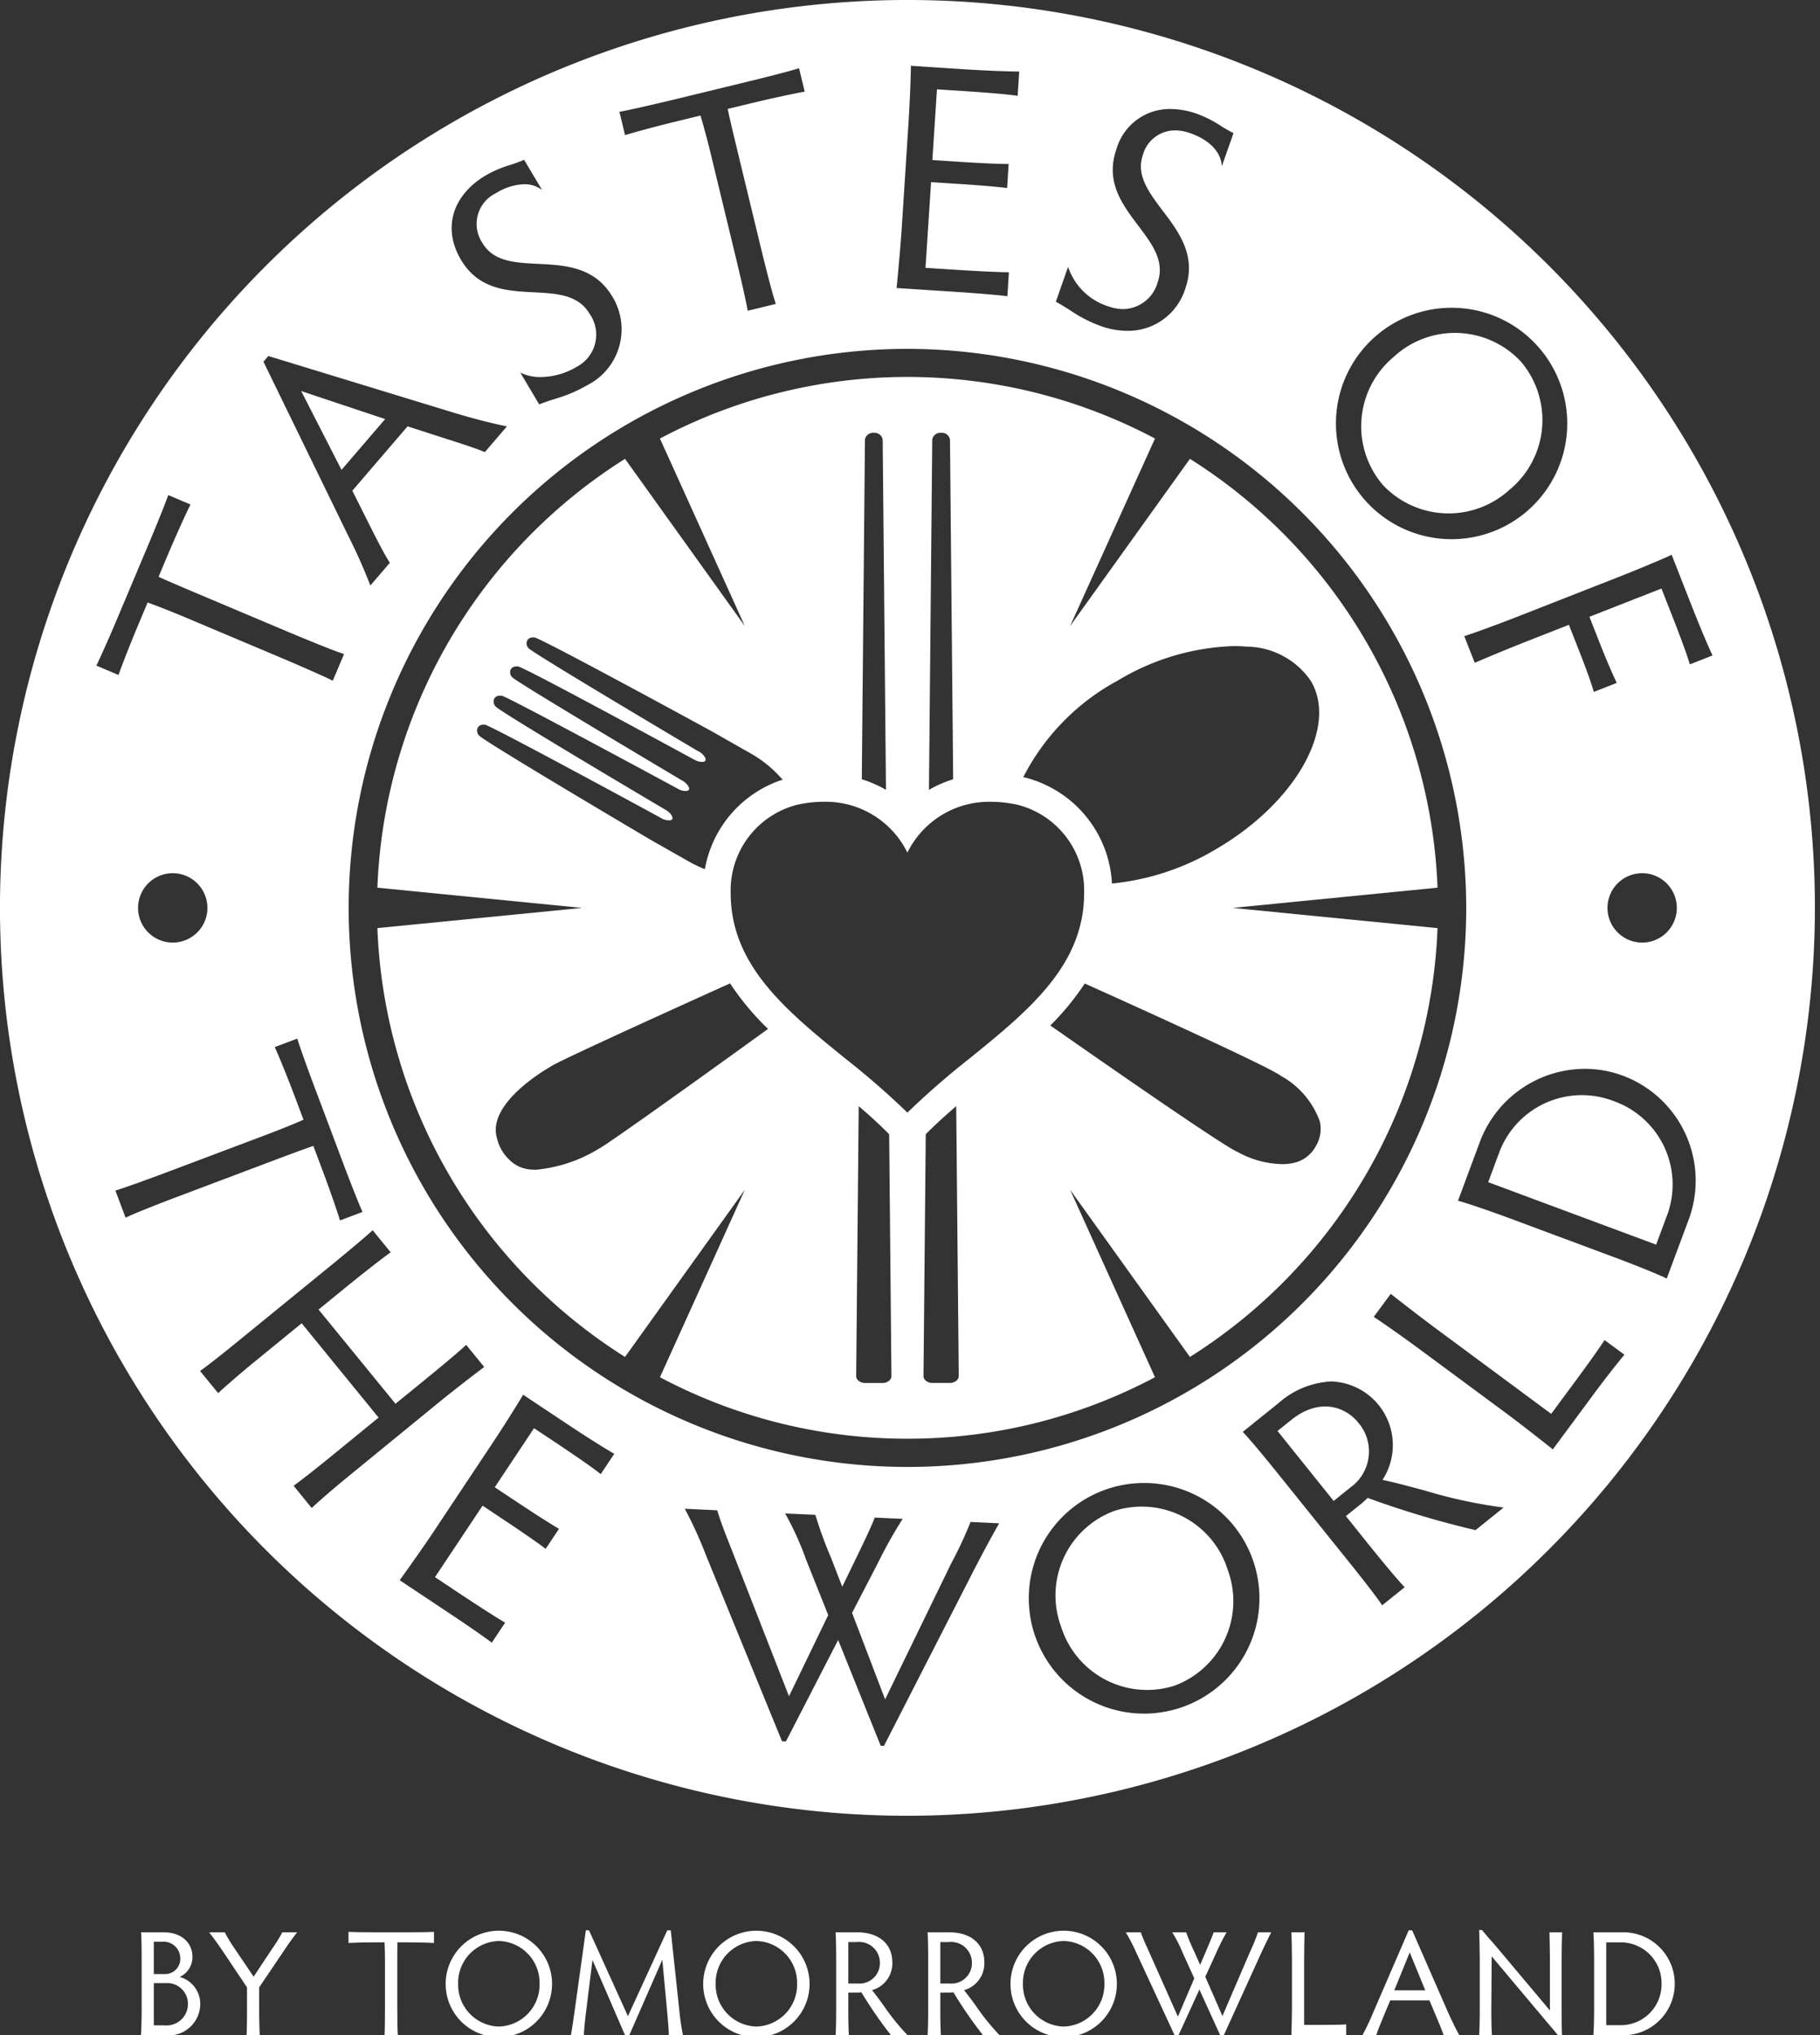<svg xmlns="http://www.w3.org/2000/svg" width="119" height="133" viewBox="0 0 119 133">
  <rect x="0" y="0" width="119" height="133" fill="#333333" stroke="none"/>
  <g transform="translate(0 -0.111)">
    <path d="M.909.872,0,1.6,3.672,6.171l1.076-.866A2.889,2.889,0,0,0,5.3,1.077C4.351-.1,2.63-.514.909.872" transform="translate(83.529 92.031)" fill="#fff"/>
    <path d="M0,0,2.636,5.148,5.488,1.829,0,0" transform="translate(19.694 25.671)" fill="#fff"/>
    <path d="M9.763,10.189a5.9,5.9,0,0,0,.683-8.316A5.9,5.9,0,0,0,2.1,1.581a5.9,5.9,0,0,0-.7,8.332,5.9,5.9,0,0,0,8.355.275" transform="translate(89.003 21.875)" fill="#fff"/>
    <path d="M3.83.3A5.887,5.887,0,0,0,.344,7.874a5.894,5.894,0,0,0,7.409,3.853,5.893,5.893,0,0,0,3.479-7.589A5.891,5.891,0,0,0,3.83.3" transform="translate(69.037 98.551)" fill="#fff"/>
    <path d="M34.659,69.385a34.466,34.466,0,0,1-16.183-4.019l5.549-12.253L16.192,64.041A34.708,34.708,0,0,1,0,36.014l13.39-1.32L0,33.372A34.7,34.7,0,0,1,16.191,5.346l7.834,10.928L18.475,4.019a34.553,34.553,0,0,1,32.369,0l-5.55,12.254L53.128,5.346a34.707,34.707,0,0,1,16.19,28.027L55.93,34.694l13.388,1.32A34.7,34.7,0,0,1,53.127,64.04L45.294,53.113l5.549,12.252a34.46,34.46,0,0,1-16.184,4.02ZM37.847,47.65c-.737.631-1.354,1.2-1.884,1.726l-.108.108-.148,15.8a.386.386,0,0,0,.12.278.647.647,0,0,0,.461.177h1.143a.647.647,0,0,0,.461-.177.386.386,0,0,0,.12-.278Zm-6.376,0-.165,17.636a.386.386,0,0,0,.12.278.647.647,0,0,0,.461.177H33.03a.647.647,0,0,0,.461-.177.386.386,0,0,0,.12-.278l-.148-15.8-.108-.108C32.831,48.851,32.215,48.286,31.471,47.65Zm-8.411-8.023c-2.662,1.2-11.373,5.14-11.71,5.427-.7.4-4.155,2.517-3.535,4.672a2.826,2.826,0,0,0,.838,1.451,2.186,2.186,0,0,0,1.417.616c.1.008.2.013.3.013a9.58,9.58,0,0,0,4.1-1.368c.566-.273,7.226-5.054,11.073-7.836A17.565,17.565,0,0,1,23.061,39.627Zm23.191.009h0A17.2,17.2,0,0,1,44,42.378c4.207,2.94,11.393,7.926,12.25,8.268a6.239,6.239,0,0,0,2.9.793c.124,0,.245-.006.361-.016a3.114,3.114,0,0,0,.608-.119,2.187,2.187,0,0,0,1.211-.986l.035-.063a2.186,2.186,0,0,0,.258-1.6,5.54,5.54,0,0,0-2.544-2.982c-.667-.52-7.34-3.569-12.821-6.036ZM29.175,27.758a7.793,7.793,0,0,0-1.74.2A5.77,5.77,0,0,0,23.1,33.722c0,4.734,3.631,7.681,7.475,10.8a52.29,52.29,0,0,1,4.08,3.551,52.29,52.29,0,0,1,4.08-3.551c3.844-3.12,7.475-6.067,7.475-10.8a5.77,5.77,0,0,0-4.331-5.762,7.8,7.8,0,0,0-1.741-.2,5.951,5.951,0,0,0-5.483,3.32A5.951,5.951,0,0,0,29.175,27.758ZM55.991,17.582A15.64,15.64,0,0,0,48.4,19.842a14.862,14.862,0,0,0-6.171,6.312l.03,0,.039.007A7.554,7.554,0,0,1,48.03,33.1a16.356,16.356,0,0,0,6.756-2.218c5.216-3.02,8.027-7.952,6.266-10.994a5.152,5.152,0,0,0-4.229-2.27C56.554,17.593,56.274,17.582,55.991,17.582ZM6.954,22.721a.63.63,0,0,0-.064,0,.391.391,0,0,0-.338.212.474.474,0,0,0,.083.483c.187.276,7.884,4.848,11.184,6.8l2.555,1.451a8.067,8.067,0,0,0,1.039.494A7.525,7.525,0,0,1,26.5,26.311c-.123-.133-.239-.257-.346-.367a7.768,7.768,0,0,0-1.76-1.354l-2.557-1.453C18.47,21.3,10.6,17.038,10.269,17.019l-.052,0c-.025,0-.049,0-.073,0a.4.4,0,0,0-.362.226.456.456,0,0,0,.1.472c.225.3,10.944,6.651,11.051,6.713l.012.007.013,0a.275.275,0,0,1,.032.017l.019.011a1.082,1.082,0,0,1,.391.357.267.267,0,0,1,.048.246.221.221,0,0,1-.178.082l-.057,0a1.023,1.023,0,0,1-.454-.124l-.057-.029-.082-.045c-1.846-1-11.073-6.017-11.429-6.04l-.049,0a.66.66,0,0,0-.076,0,.4.4,0,0,0-.36.223.459.459,0,0,0,.1.472c.048.064.193.258,11.012,6.7l.1.057.068.039c.324.2.443.468.385.57a.223.223,0,0,1-.178.081l-.054,0a1.026,1.026,0,0,1-.454-.123l-.066-.038-.089-.049C8.45,20.866,8.2,20.835,8.116,20.825a.794.794,0,0,0-.08,0c-.023,0-.046,0-.067,0a.387.387,0,0,0-.337.21.478.478,0,0,0,.085.483c.22.32,10.647,6.484,11.091,6.746l.086.053c.325.2.445.47.388.572a.233.233,0,0,1-.18.083l-.051,0a1.094,1.094,0,0,1-.512-.153l-.011-.006a.307.307,0,0,1-.039-.025l-.011-.008-.012-.006-.057-.031c-1.839-1-11.032-5.985-11.371-6.019A.707.707,0,0,0,6.954,22.721ZM36.86,3.647a.531.531,0,0,0-.581.446l-.214,22.885a7.645,7.645,0,0,1,1.582-.691L37.44,4.093A.531.531,0,0,0,36.86,3.647Zm-4.4,0a.531.531,0,0,0-.58.446l-.207,22.194a7.614,7.614,0,0,1,1.581.691L33.039,4.093A.531.531,0,0,0,32.458,3.647Z" transform="translate(24.675 24.752)" fill="#fff"/>
    <path d="M8.21.377A5.769,5.769,0,0,0,.75,3.658L0,5.674,10.982,9.758l.757-2.034A5.781,5.781,0,0,0,8.21.377" transform="translate(97.304 71.696)" fill="#fff"/>
    <path d="M59.334,118.668a59.334,59.334,0,1,1,59.333-59.333A59.4,59.4,0,0,1,59.334,118.668ZM54.8,107.175v0l2.784,6.917.213.01,5.947-11.619c.753-1.446,1.125-2.11,1.556-2.88l.027-.049-1.868-.088a26.6,26.6,0,0,1-1.278,2.733l-4.308,8.862-2.161-5.655,1.682-3.241a29.541,29.541,0,0,1,1.625-2.9L57.2,99.179c-.263.643-.574,1.316-1.23,2.667l-.9,1.853-.722-1.865A27.773,27.773,0,0,1,53.311,99l-1.976-.091a19.534,19.534,0,0,1,1.371,3.021l1.447,3.621-2.565,5.307-3.748-9.581c-.364-.907-.731-1.846-.945-2.575l-2.122-.1a26.5,26.5,0,0,1,1.372,3L51.132,113.8l.255.01,3.414-6.629ZM74.85,96.919a7.536,7.536,0,1,0,2.424,14.655A7.534,7.534,0,0,0,74.85,96.919ZM34.206,91.144c-.328.57-1.22,1.991-2.024,3.2l-3.866,5.81c-.554.83-1.537,2.227-2.181,3.119l3.064,2.039c1.357.9,2.49,1.684,2.957,2.043l.872-1.31c-.486-.277-1.589-.983-3.028-1.937l-1.558-1.037L31.553,98.4l1.4.932c1.3.865,2.238,1.518,2.724,1.89l.873-1.309c-.563-.326-1.557-.96-2.8-1.786l-1.4-.93,2.567-3.859,1.415.94c1.518,1.011,2.509,1.705,2.946,2.063l.885-1.328c-.554-.317-1.776-1.08-3.039-1.921l-2.923-1.944Zm52.854-.862a5.6,5.6,0,0,0-3.437,1.393L81.257,93.58c.458.467,1.565,1.809,2.448,2.908L88.137,102c.657.817,1.821,2.281,2.237,2.913l1.472-1.184c-.565-.577-1.845-2.155-2.37-2.807L88,99.081l.895-.718.022-.018a4.06,4.06,0,0,0,.5-.454A61.514,61.514,0,0,0,96.477,100l1.837-1.478a31.678,31.678,0,0,1-5.118-1.1c-1-.269-1.94-.523-2.8-.708a4.164,4.164,0,0,0-3.339-6.431Zm-67.333-3.8h0l5.026,6.162L21.625,95.2c-.847.688-1.926,1.541-2.427,1.9l1.182,1.453c.413-.391,1.417-1.267,2.317-2L28.66,91.68c.9-.735,2.234-1.768,3-2.342L30.481,87.89c-.615.58-1.846,1.588-2.746,2.323l-.162.133-1.714,1.394L20.83,85.585l1.715-1.4c1.215-.993,2.557-2.031,3-2.342L24.366,80.4c-.438.413-1.816,1.561-2.911,2.453L15.508,87.7c-.81.663-1.915,1.54-2.427,1.9l1.183,1.446c.416-.391,1.421-1.266,2.318-2l3.145-2.567ZM59.334,22.8A36.535,36.535,0,1,0,95.868,59.334,36.576,36.576,0,0,0,59.334,22.8Zm31.6,61.758-1.113,1.507c.538.344,1.916,1.309,3.11,2.194l5.592,4.132c.784.581,2.135,1.634,3.008,2.331l2.591-3.5c.855-1.161,1.666-2.185,2.091-2.686l-1.3-.959c-.326.509-1.044,1.52-1.97,2.772L101.425,92.4l-7.469-5.525C92.738,85.971,91.395,84.924,90.935,84.558Zm12.682-14.705a7.351,7.351,0,0,0-6.855,4.774l-1.431,3.847c.652.169,2.307.747,3.605,1.229l6.516,2.425c1.449.539,2.966,1.152,3.529,1.427l1.434-3.848a7.323,7.323,0,0,0-4.284-9.4A7.18,7.18,0,0,0,103.617,69.852ZM20.489,74.894h0l.523,1.391c.529,1.4,1.035,2.868,1.219,3.475l1.471-.554c-.264-.591-.822-2-1.355-3.425L20.661,71.3c-.461-1.22-1.018-2.752-1.223-3.423l-1.472.554c.274.6.858,2.032,1.362,3.373l.516,1.373c-.671.3-1.646.689-2.544,1.027l-6.17,2.323c-1.266.477-2.928,1.082-3.585,1.281l.667,1.773c.621-.305,2.292-.957,3.534-1.423l6.169-2.326c.862-.324,1.842-.691,2.574-.943Zm86.883-17.827a2.267,2.267,0,1,0,2.267,2.267A2.269,2.269,0,0,0,107.373,57.067Zm-96.077,0a2.267,2.267,0,1,0,2.267,2.267A2.27,2.27,0,0,0,11.3,57.067Zm91.288-16.231h0l.668,1.7c.507,1.295.794,2.1.96,2.685l1.5-.59c-.24-.509-.615-1.336-1.119-2.621l-.669-1.7,4.712-1.846.666,1.7c.428,1.088.982,2.536,1.188,3.256l1.483-.583c-.287-.613-.813-1.839-1.343-3.194l-1.328-3.385c-.6.282-2.172.941-3.511,1.468l-6.474,2.538c-1.363.535-2.949,1.11-3.576,1.312l.685,1.739c.712-.305,2.257-.953,3.52-1.446l2.632-1.033ZM9.655,39.376h0c.689.249,1.691.644,2.552,1.008l6.07,2.561c1.3.551,2.88,1.241,3.482,1.541l.737-1.742c-.78-.244-2.908-1.136-3.542-1.4l-6.07-2.561c-.853-.36-1.821-.771-2.516-1.086l.577-1.372c.576-1.365,1.22-2.777,1.51-3.354L11,32.354c-.232.665-.856,2.193-1.371,3.412L7.772,40.174c-.6,1.436-1.2,2.773-1.472,3.325l1.448.613c.23-.656.795-2.1,1.337-3.388l.568-1.348Zm7.889-16.108-.318.372L22.762,35a35.637,35.637,0,0,1,1.453,3.266L25.49,36.78c-.319-.493-.683-1.189-1.245-2.3l-1.208-2.409,3.612-4.208,2.611.842c1.119.354,1.9.621,2.444.839l1.442-1.677c-.963-.192-2.2-.51-3.49-.9l-12.11-3.7Zm77.4-3.154a7.562,7.562,0,1,0,5.617,2.535A7.537,7.537,0,0,0,94.943,20.114ZM34.015,24.344l1.239,2.084c.353-.143.7-.252,1.028-.358a9.223,9.223,0,0,0,2.092-.884,4.092,4.092,0,0,0,1.659-5.81c-1.162-1.952-3.123-2.047-4.854-2.131-1.495-.073-2.906-.141-3.627-1.352a2.233,2.233,0,0,1,.894-3.278,3.665,3.665,0,0,1,1.823-.575,1.9,1.9,0,0,1,1.175.376l-1.176-1.973a9.675,9.675,0,0,1-.912.338,7.5,7.5,0,0,0-1.6.685c-2.2,1.309-2.829,3.473-1.614,5.514,1.155,1.937,2.989,2.032,4.762,2.123,1.491.077,2.9.149,3.644,1.4a2.372,2.372,0,0,1-.849,3.475,4.666,4.666,0,0,1-2.348.664A2.829,2.829,0,0,1,34.015,24.344Zm35.821-6.908-.8,2.284c.337.179.642.373.937.561a9.1,9.1,0,0,0,2.013,1.033,5.186,5.186,0,0,0,1.716.307,3.915,3.915,0,0,0,3.8-2.765c.751-2.143-.435-3.707-1.481-5.087-.9-1.192-1.757-2.318-1.293-3.647a2.181,2.181,0,0,1,2.105-1.6,2.975,2.975,0,0,1,.977.176c1.273.446,2.031,1.236,2.078,2.167L80.653,8.7a9.51,9.51,0,0,1-.847-.483,7.444,7.444,0,0,0-1.547-.781,5.235,5.235,0,0,0-1.723-.311A3.623,3.623,0,0,0,73,9.741c-.744,2.13.361,3.6,1.429,5.013.9,1.191,1.747,2.316,1.265,3.692A2.384,2.384,0,0,1,73.443,20.2a2.9,2.9,0,0,1-.957-.172A4.051,4.051,0,0,1,69.836,17.436ZM45.8,7.55h0c.209.69.48,1.7.707,2.648l1.549,6.4c.331,1.366.717,3.043.834,3.711l1.837-.447c-.243-.7-.717-2.6-.978-3.674L48.2,9.788l-.07-.293c-.191-.795-.408-1.7-.552-2.376l1.445-.348c1.424-.346,2.944-.669,3.592-.782l-.369-1.53c-.572.179-1.969.543-3.559.928L44.046,6.513c-1.257.3-2.849.671-3.546.793l.369,1.524c.672-.205,2.169-.61,3.509-.932L45.8,7.55ZM59.557,4.3c0,.6-.061,2.267-.158,3.781l-.448,6.953c-.063.952-.213,2.626-.329,3.789l3.666.238c1.533.1,2.971.216,3.579.3l.1-1.569h-.023c-.59,0-1.955-.064-3.563-.168l-1.868-.12.364-5.6,1.673.107c1.452.093,2.656.194,3.3.277l.1-1.57c-.676,0-1.914-.056-3.311-.149l-1.677-.11.3-4.62,1.7.11c1.008.065,2.814.193,3.578.316l.1-1.59c-.637,0-2.074-.051-3.586-.146Z" transform="translate(0 0.111)" fill="#fff"/>
    <path d="M1.581,6.729H0c.027-.283.049-1.055.049-1.758V1.886C.049,1.2.038.292.01,0H1.464C2.78,0,3.37.8,3.37,1.592a1.418,1.418,0,0,1-.835,1.326A1.829,1.829,0,0,1,3.88,4.735,2.068,2.068,0,0,1,1.581,6.729ZM.844,3.32V6.081h.679A1.4,1.4,0,0,0,3.075,4.715,1.359,1.359,0,0,0,1.631,3.32Zm0-2.7V2.731H1.6a.992.992,0,0,0,.973-1.05A1.088,1.088,0,0,0,1.394.618Z" transform="translate(9.213 126.393)" fill="#fff"/>
    <path d="M2.446,6.73c.019-.3.03-1.012.03-1.689V3.6L.913,1.268C.569.757.3.383,0,0H1.022a8.743,8.743,0,0,0,.549.924L2.908,2.9,4.175.992A8.265,8.265,0,0,0,4.784,0h.972c-.314.393-.619.835-.963,1.347L3.271,3.6V5.04c0,.677.02,1.384.039,1.689H2.446" transform="translate(13.675 126.393)" fill="#fff"/>
    <path d="M3.89.029c.678,0,1.4-.01,1.7-.029V.726C5.286.707,4.568.687,3.89.687H3.2c-.01.363-.01.865-.01,1.268V5c0,.667.01,1.453.039,1.758H2.358c.019-.3.029-1.091.029-1.758V1.954c0-.4-.01-.9-.029-1.268H1.679C1.012.687.3.707,0,.726V0C.3.019,1.012.029,1.679.029H3.89" transform="translate(22.786 126.364)" fill="#fff"/>
    <path d="M3.478,6.966A3.468,3.468,0,0,1,0,3.478,3.478,3.478,0,1,1,5.946,5.944,3.449,3.449,0,0,1,3.478,6.966Zm0-6.278A2.731,2.731,0,0,0,.815,3.478a2.737,2.737,0,0,0,2.662,2.8,2.737,2.737,0,0,0,2.662-2.8A2.731,2.731,0,0,0,3.478.688Z" transform="translate(29.14 126.275)" fill="#fff"/>
    <path d="M0,6.858C.069,6.543.177,5.8.275,5.08L.982,0h.207L3.734,5.61,6.307,0h.227L7.1,5.286a15.213,15.213,0,0,0,.235,1.572H6.406c0-.315-.031-.678-.089-1.336l-.334-3.6-2.2,5.021h-.2L1.415,1.936.982,5.443C.914,6.023.864,6.485.855,6.858H0" transform="translate(37.323 126.265)" fill="#fff"/>
    <path d="M3.478,6.966A3.468,3.468,0,0,1,0,3.478,3.478,3.478,0,1,1,5.947,5.944,3.451,3.451,0,0,1,3.478,6.966Zm0-6.278A2.731,2.731,0,0,0,.815,3.478a2.737,2.737,0,0,0,2.662,2.8,2.737,2.737,0,0,0,2.662-2.8A2.731,2.731,0,0,0,3.478.688Z" transform="translate(45.978 126.275)" fill="#fff"/>
    <path d="M.874,6.73H0c.024-.258.04-.893.04-1.7V1.758C.04,1.1.029.3,0,0H1.4C2.829,0,3.713.753,3.713,1.966A1.821,1.821,0,0,1,2.387,3.783c.256.315.522.68.8,1.066A14.656,14.656,0,0,0,4.713,6.728l-1.088,0A28.142,28.142,0,0,1,1.689,3.92a1.934,1.934,0,0,1-.324.019H.834V5.03c0,.8.015,1.437.04,1.7ZM.834.639V3.35h.639A1.336,1.336,0,0,0,2.9,1.985,1.361,1.361,0,0,0,1.374.639Z" transform="translate(54.632 126.393)" fill="#fff"/>
    <path d="M.874,6.73H0c.024-.258.04-.893.04-1.7V1.758C.04,1.1.029.3,0,0H1.4C2.829,0,3.713.753,3.713,1.966A1.821,1.821,0,0,1,2.387,3.783c.255.314.52.677.8,1.062A14.7,14.7,0,0,0,4.713,6.728l-1.088,0A28.229,28.229,0,0,1,1.689,3.92a1.934,1.934,0,0,1-.324.019H.834V5.03c0,.8.015,1.437.04,1.7ZM.834.639V3.35h.639A1.336,1.336,0,0,0,2.9,1.985,1.361,1.361,0,0,0,1.374.639Z" transform="translate(60.648 126.393)" fill="#fff"/>
    <path d="M3.478,6.966A3.468,3.468,0,0,1,0,3.478,3.478,3.478,0,1,1,5.946,5.944,3.449,3.449,0,0,1,3.478,6.966Zm0-6.278A2.731,2.731,0,0,0,.815,3.478a2.737,2.737,0,0,0,2.662,2.8,2.737,2.737,0,0,0,2.662-2.8A2.731,2.731,0,0,0,3.478.688Z" transform="translate(66.07 126.275)" fill="#fff"/>
    <path d="M9.51,0c-.187.374-.344.687-.668,1.385l-2.5,5.492h-.1L4.814,3.743,3.379,6.877H3.262L.7,1.356A12.319,12.319,0,0,0,0,0H.982c.108.314.284.718.492,1.169L3.409,5.511l1.071-2.5L3.733,1.366A8.932,8.932,0,0,0,3.035,0h.914a13.1,13.1,0,0,0,.54,1.287l.374.844.373-.874C5.512.619,5.639.3,5.747,0h.846A13.7,13.7,0,0,0,5.9,1.376L5.2,2.908l1.12,2.564,1.8-4.185A12.135,12.135,0,0,0,8.645,0H9.51" transform="translate(73.608 126.393)" fill="#fff"/>
    <path d="M.834,6.051H2.013c.668,0,1.278-.009,1.573-.029v.747c-.295-.021-.9-.039-1.573-.039H0c.019-.54.039-1.316.039-1.758V1.758C.039,1.081.019.295,0,0H.864C.854.295.834,1.081.834,1.758V6.051" transform="translate(84.435 126.393)" fill="#fff"/>
    <path d="M.9,6.859H0c.265-.5.51-1.012.707-1.494L3.025,0h.227L5.6,5.364c.243.548.512,1.092.736,1.493H5.314c-.1-.3-.273-.709-.442-1.111l-.49-1.168H1.818L1.336,5.729c-.2.489-.351.856-.431,1.129Zm2.19-5.414h0L2.083,3.92H4.107L3.094,1.445Z" transform="translate(89.082 126.265)" fill="#fff"/>
    <path d="M0,6.877c.019-.275.039-.9.039-1.424V1.9C.039,1.307.019.531,0,0H.187C.481.363.658.56.992.933L4.627,5.256V1.905c0-.559-.02-1.345-.03-1.758h.825c-.019.432-.03,1.218-.03,1.758V5.57c0,.413,0,.855.03,1.425H5.246C5,6.68,4.833,6.484,4.519,6.12l-3.7-4.4L.794,5.462c0,.511.021,1.14.04,1.415H0" transform="translate(96.714 126.246)" fill="#fff"/>
    <path d="M1.9,6.729H0C.028,6.444.05,5.689.05,4.972V1.758C.05,1.135.031.307,0,0H1.9a3.365,3.365,0,1,1,0,6.729ZM.845.658V6.071h1A2.666,2.666,0,0,0,4.46,3.36,2.666,2.666,0,0,0,1.837.658Z" transform="translate(104.18 126.393)" fill="#fff"/>
  </g>
</svg>
